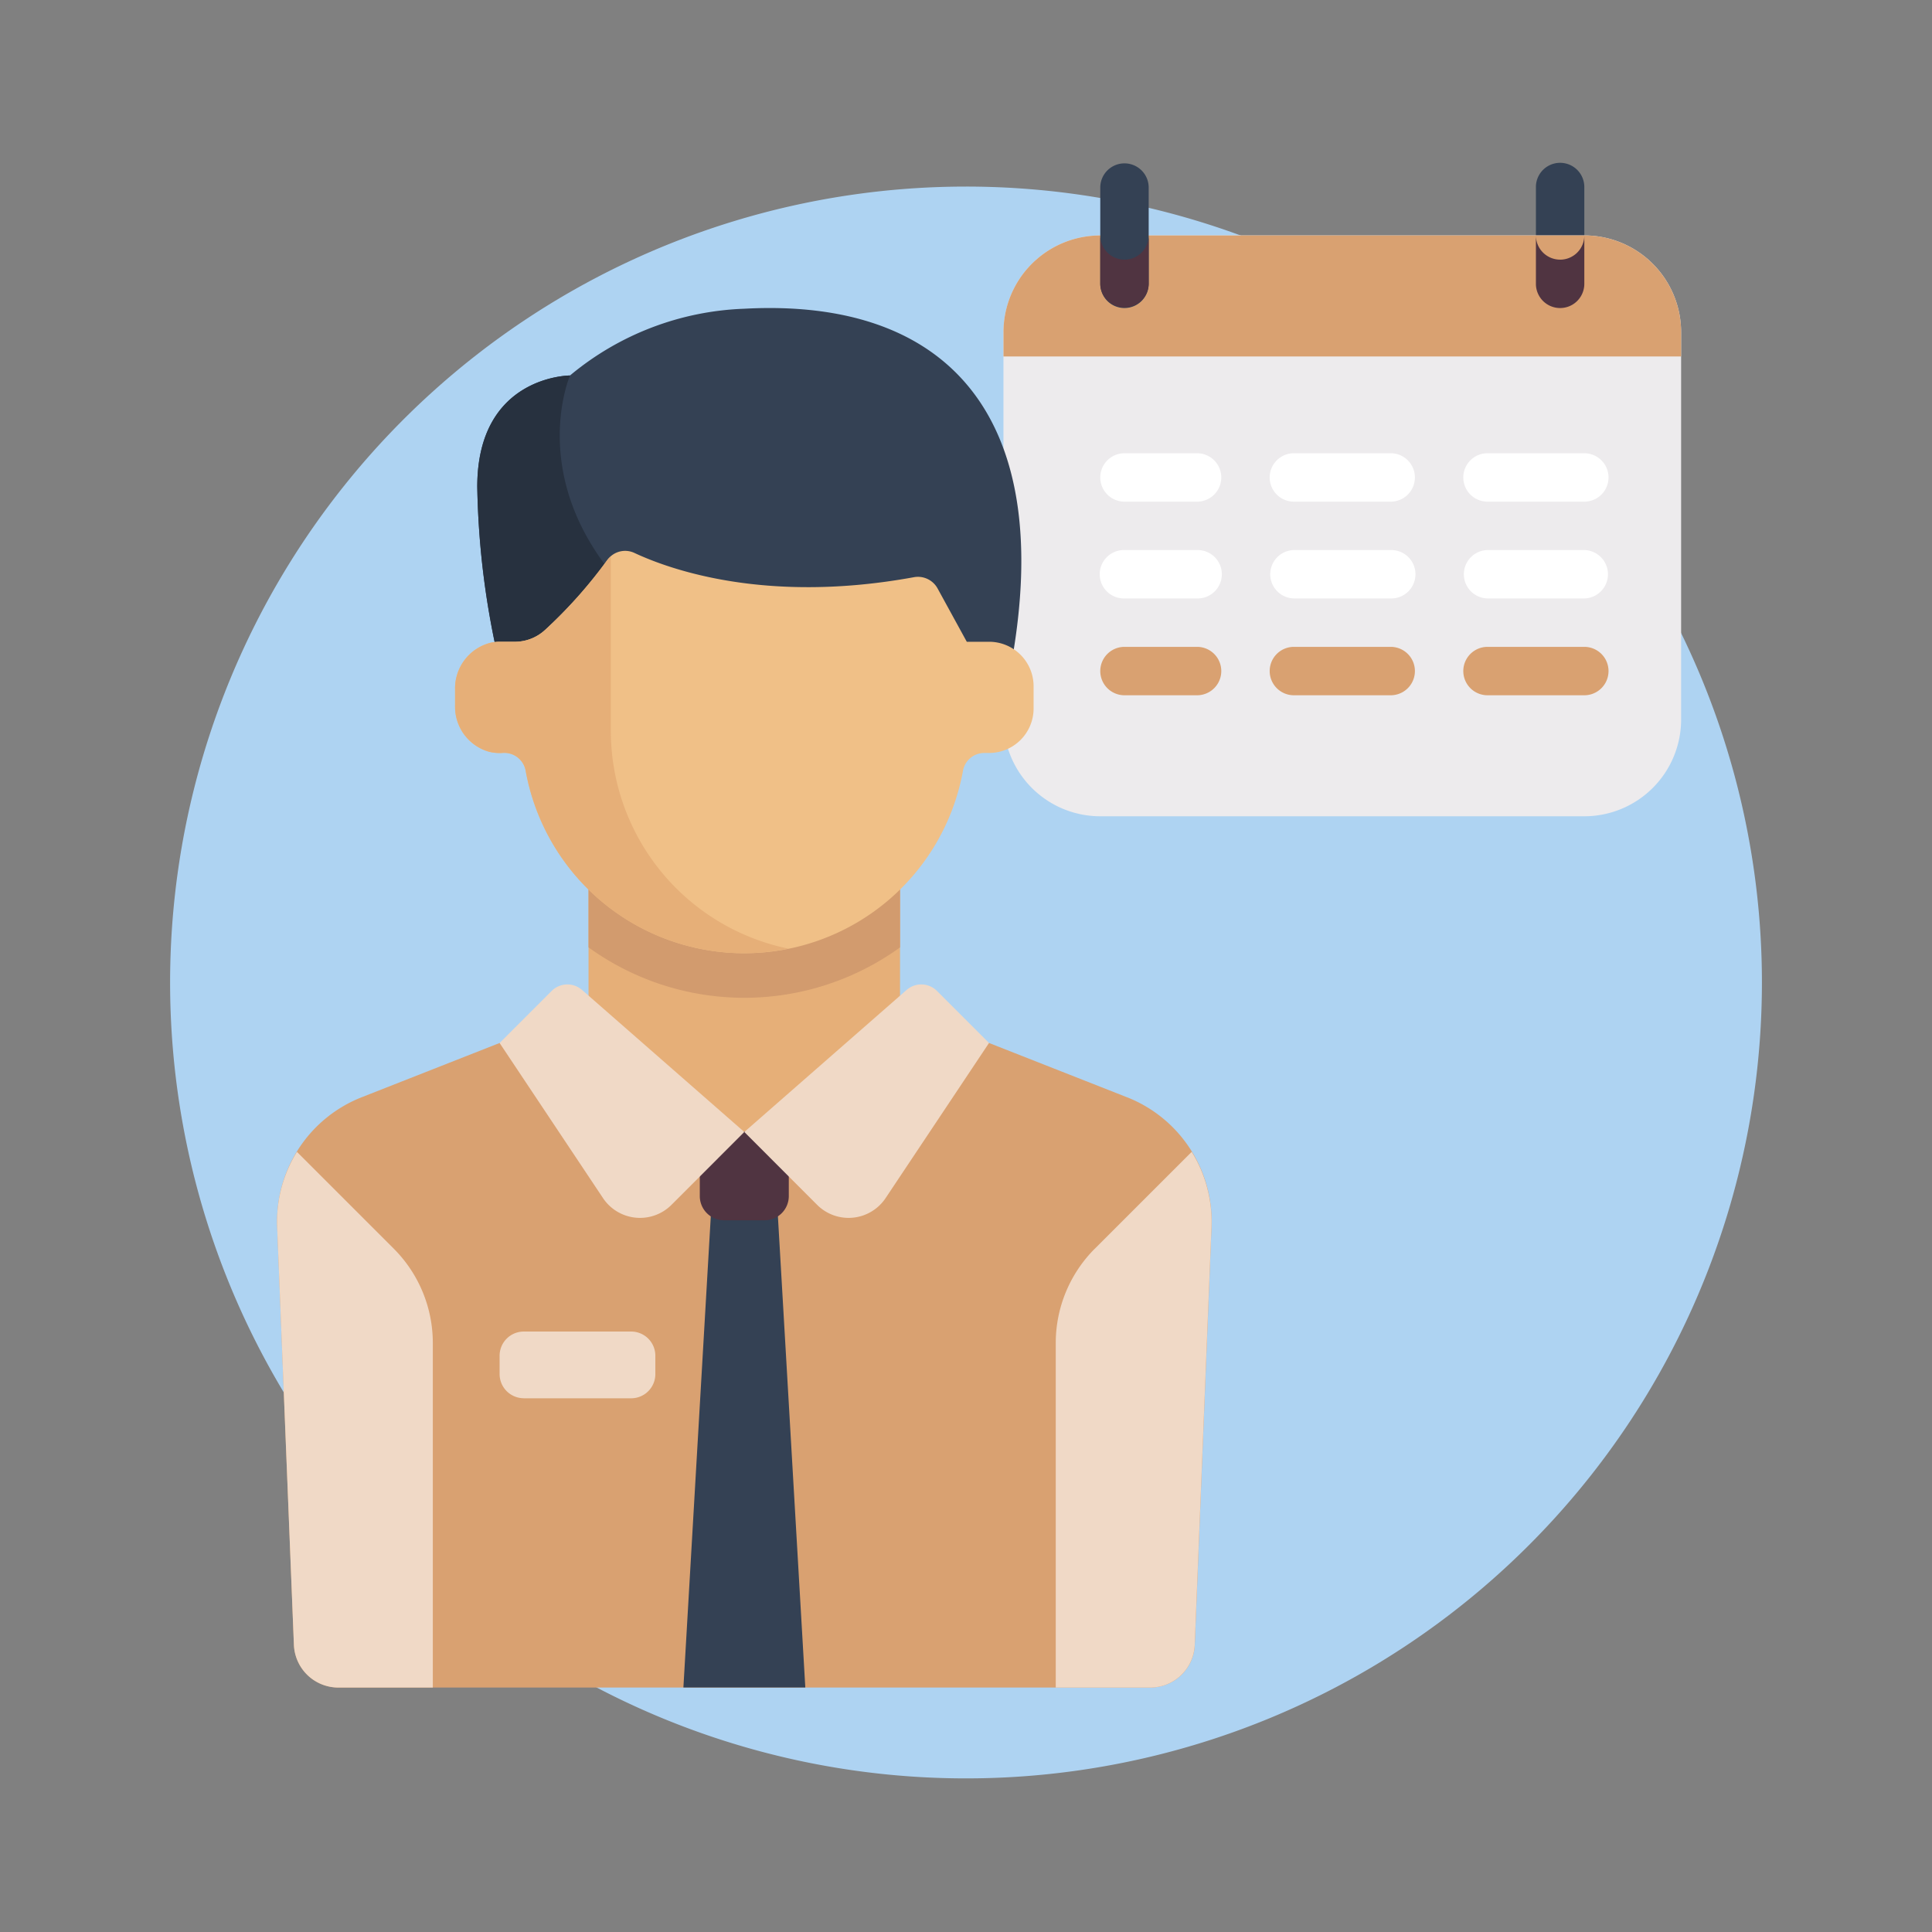 <svg xmlns="http://www.w3.org/2000/svg" xmlns:xlink="http://www.w3.org/1999/xlink" width="150" height="150" viewBox="0 0 150 150">
  <rect x="0" y="0" width="150" height="150" fill="#808080" stroke="none"/>
  <defs>
    <clipPath id="clip-path">
      <rect id="Rectángulo_5858" data-name="Rectángulo 5858" width="109.246" height="118.749" transform="translate(762.24 4410.869)" fill="none"/>
    </clipPath>
  </defs>
  <g id="Grupo_57434" data-name="Grupo 57434" transform="translate(-740.732 -4398.32)">
    <path id="Trazado_105483" data-name="Trazado 105483" d="M861.858,4422.235a1.877,1.877,0,0,1-1.878-1.878v-7.517a1.879,1.879,0,0,1,3.758,0v7.517a1.879,1.879,0,0,1-1.88,1.878Zm0,0" fill="#344154"/>
    <g id="Grupo_57433" data-name="Grupo 57433">
      <rect id="Rectángulo_5857" data-name="Rectángulo 5857" width="150" height="150" transform="translate(740.732 4398.32)" fill="#5e6178" opacity="0"/>
      <path id="Trazado_105484" data-name="Trazado 105484" d="M877.527,4474.6a61.794,61.794,0,1,1-61.795-61.794A61.794,61.794,0,0,1,877.527,4474.6Z" fill="#aed3f2"/>
      <path id="Trazado_105485" data-name="Trazado 105485" d="M826.157,4461.695h37.581a7.516,7.516,0,0,0,7.516-7.516v-30.064a7.516,7.516,0,0,0-7.516-7.517H826.157a7.516,7.516,0,0,0-7.516,7.517v30.064a7.516,7.516,0,0,0,7.516,7.516Zm0,0" fill="#edebed"/>
      <path id="Trazado_105486" data-name="Trazado 105486" d="M848.706,4437.268h-7.517a1.879,1.879,0,0,1,0-3.758h7.517a1.879,1.879,0,0,1,0,3.758Zm0,0" fill="#fff"/>
      <path id="Trazado_105487" data-name="Trazado 105487" d="M863.738,4437.268h-7.517a1.879,1.879,0,0,1,0-3.758h7.517a1.879,1.879,0,0,1,0,3.758Zm0,0" fill="#fff"/>
      <path id="Trazado_105488" data-name="Trazado 105488" d="M833.673,4437.268h-5.637a1.879,1.879,0,0,1,0-3.758h5.637a1.879,1.879,0,1,1,0,3.758Zm0,0" fill="#fff"/>
      <path id="Trazado_105489" data-name="Trazado 105489" d="M848.706,4444.783h-7.517a1.879,1.879,0,0,1,0-3.757h7.517a1.879,1.879,0,1,1,0,3.757Zm0,0" fill="#fff"/>
      <path id="Trazado_105490" data-name="Trazado 105490" d="M863.738,4444.783h-7.517a1.879,1.879,0,0,1,0-3.757h7.517a1.879,1.879,0,0,1,0,3.757Zm0,0" fill="#fff"/>
      <path id="Trazado_105491" data-name="Trazado 105491" d="M833.673,4444.783h-5.637a1.879,1.879,0,1,1,0-3.757h5.637a1.879,1.879,0,1,1,0,3.757Zm0,0" fill="#fff"/>
      <path id="Trazado_105492" data-name="Trazado 105492" d="M848.706,4452.3h-7.517a1.879,1.879,0,0,1,0-3.758h7.517a1.879,1.879,0,1,1,0,3.758Zm0,0" fill="#d9a171"/>
      <path id="Trazado_105493" data-name="Trazado 105493" d="M863.738,4452.3h-7.517a1.879,1.879,0,0,1,0-3.758h7.517a1.879,1.879,0,0,1,0,3.758Zm0,0" fill="#d9a171"/>
      <path id="Trazado_105494" data-name="Trazado 105494" d="M833.673,4452.3h-5.637a1.879,1.879,0,1,1,0-3.758h5.637a1.879,1.879,0,1,1,0,3.758Zm0,0" fill="#d9a171"/>
      <path id="Trazado_105495" data-name="Trazado 105495" d="M863.738,4416.6H826.157a7.516,7.516,0,0,0-7.516,7.517v1.878h52.612v-1.878a7.515,7.515,0,0,0-7.515-7.517Zm0,0" fill="#d9a171"/>
      <path id="Trazado_105496" data-name="Trazado 105496" d="M828.036,4422.235a1.878,1.878,0,0,1-1.879-1.878v-7.517a1.88,1.88,0,0,1,3.759,0v7.517a1.879,1.879,0,0,1-1.88,1.878Zm0,0" fill="#344154"/>
      <path id="Trazado_105497" data-name="Trazado 105497" d="M828.036,4418.478a1.879,1.879,0,0,1-1.879-1.88v3.759a1.88,1.88,0,0,0,3.759,0V4416.6a1.88,1.88,0,0,1-1.88,1.88Zm0,0" fill="#503441"/>
      <g id="Grupo_57430" data-name="Grupo 57430">
        <g id="Grupo_57429" data-name="Grupo 57429" clip-path="url(#clip-path)">
          <path id="Trazado_105498" data-name="Trazado 105498" d="M861.858,4418.478a1.879,1.879,0,0,1-1.878-1.88v3.759a1.879,1.879,0,0,0,3.758,0V4416.6a1.88,1.88,0,0,1-1.88,1.88Zm0,0" fill="#503441"/>
          <path id="Trazado_105499" data-name="Trazado 105499" d="M828.228,4483.51l-10.706-4.213h-38l-10.707,4.213a10.362,10.362,0,0,0-6.562,10.06l1.3,32.454a3.457,3.457,0,0,0,3.453,3.317h63.038a3.455,3.455,0,0,0,3.451-3.317l1.3-32.454a10.362,10.362,0,0,0-6.562-10.06Zm0,0" fill="#d9a171"/>
        </g>
      </g>
      <path id="Trazado_105500" data-name="Trazado 105500" d="M796,4491.336l-2.209,38h9.465l-2.21-38Zm0,0" fill="#344154"/>
      <path id="Trazado_105501" data-name="Trazado 105501" d="M800.095,4493.063h-3.151a1.88,1.88,0,0,1-1.88-1.88v-5.03h6.91v5.03a1.879,1.879,0,0,1-1.879,1.88Zm0,0" fill="#503441"/>
      <rect id="Rectángulo_5859" data-name="Rectángulo 5859" width="24.184" height="20.73" transform="translate(786.426 4465.423)" fill="#e6af78"/>
      <path id="Trazado_105502" data-name="Trazado 105502" d="M786.426,4471.874a20.638,20.638,0,0,0,24.186,0v-6.451H786.426Zm0,0" fill="#d29b6e"/>
      <path id="Trazado_105503" data-name="Trazado 105503" d="M798.52,4422.29a22.349,22.349,0,0,0-13.533,5.182s-7.2,0-7.2,8.638a64.508,64.508,0,0,0,1.728,13.765h39.732c3.455-19-4.75-28.449-20.729-27.585Zm0,0" fill="#344154"/>
      <path id="Trazado_105504" data-name="Trazado 105504" d="M788.155,4442.747c-6.347-7.934-3.168-15.275-3.168-15.275s-7.2,0-7.2,8.638a64.508,64.508,0,0,0,1.728,13.765h8.638Zm0,0" fill="#27313f"/>
      <path id="Trazado_105505" data-name="Trazado 105505" d="M817.522,4448.148h-1.728l-2.276-4.155a1.739,1.739,0,0,0-1.844-.857c-11.377,2.081-18.854-.563-21.687-1.887a1.7,1.7,0,0,0-2.1.547,36.487,36.487,0,0,1-4.834,5.432,3.465,3.465,0,0,1-2.349.92h-1.246a3.219,3.219,0,0,0-.579.062,3.652,3.652,0,0,0-2.815,3.644v1.252a3.629,3.629,0,0,0,2.668,3.587,3.438,3.438,0,0,0,1.052.081,1.684,1.684,0,0,1,1.764,1.4,17.255,17.255,0,0,0,33.948,0,1.677,1.677,0,0,1,1.672-1.393h.357a3.455,3.455,0,0,0,3.455-3.455V4451.6a3.455,3.455,0,0,0-3.455-3.454Zm0,0" fill="#f0c087"/>
      <path id="Trazado_105506" data-name="Trazado 105506" d="M788.155,4455.058v-13.526a1.61,1.61,0,0,0-.271.264,36.487,36.487,0,0,1-4.834,5.432,3.463,3.463,0,0,1-2.349.92h-1.245a3.23,3.23,0,0,0-.58.062,3.651,3.651,0,0,0-2.813,3.644v1.252a3.628,3.628,0,0,0,2.666,3.587,3.442,3.442,0,0,0,1.053.081,1.685,1.685,0,0,1,1.764,1.4,17.214,17.214,0,0,0,20.4,13.8,17.279,17.279,0,0,1-13.79-16.923Zm0,0" fill="#e6af78"/>
      <path id="Trazado_105507" data-name="Trazado 105507" d="M798.52,4486.207l-12.6-11.028a1.727,1.727,0,0,0-2.359.078l-4.04,4.04,8.027,12.041a3.455,3.455,0,0,0,5.318.526Zm0,0" fill="#f0d9c6"/>
      <path id="Trazado_105508" data-name="Trazado 105508" d="M798.52,4486.207l12.6-11.028a1.727,1.727,0,0,1,2.359.078l4.04,4.04-8.028,12.041a3.454,3.454,0,0,1-5.317.526Zm0,0" fill="#f0d9c6"/>
      <g id="Grupo_57432" data-name="Grupo 57432">
        <g id="Grupo_57431" data-name="Grupo 57431" clip-path="url(#clip-path)">
          <path id="Trazado_105509" data-name="Trazado 105509" d="M825.74,4495.263l7.516-7.515a10.331,10.331,0,0,1,1.534,5.822l-1.3,32.454a3.455,3.455,0,0,1-3.451,3.317H822.7v-26.748a10.368,10.368,0,0,1,3.036-7.33Zm0,0" fill="#f0d9c6"/>
          <path id="Trazado_105510" data-name="Trazado 105510" d="M771.3,4495.263l-7.515-7.515a10.332,10.332,0,0,0-1.535,5.822l1.3,32.454a3.455,3.455,0,0,0,3.451,3.317h7.335v-26.748a10.364,10.364,0,0,0-3.036-7.33Zm0,0" fill="#f0d9c6"/>
        </g>
      </g>
      <path id="Trazado_105511" data-name="Trazado 105511" d="M781.4,4506.883h8.335a1.879,1.879,0,0,0,1.878-1.879v-1.425a1.878,1.878,0,0,0-1.878-1.878H781.4a1.878,1.878,0,0,0-1.879,1.878V4505a1.879,1.879,0,0,0,1.879,1.879Zm0,0" fill="#f0d9c6"/>
    </g>
  </g>
</svg>
